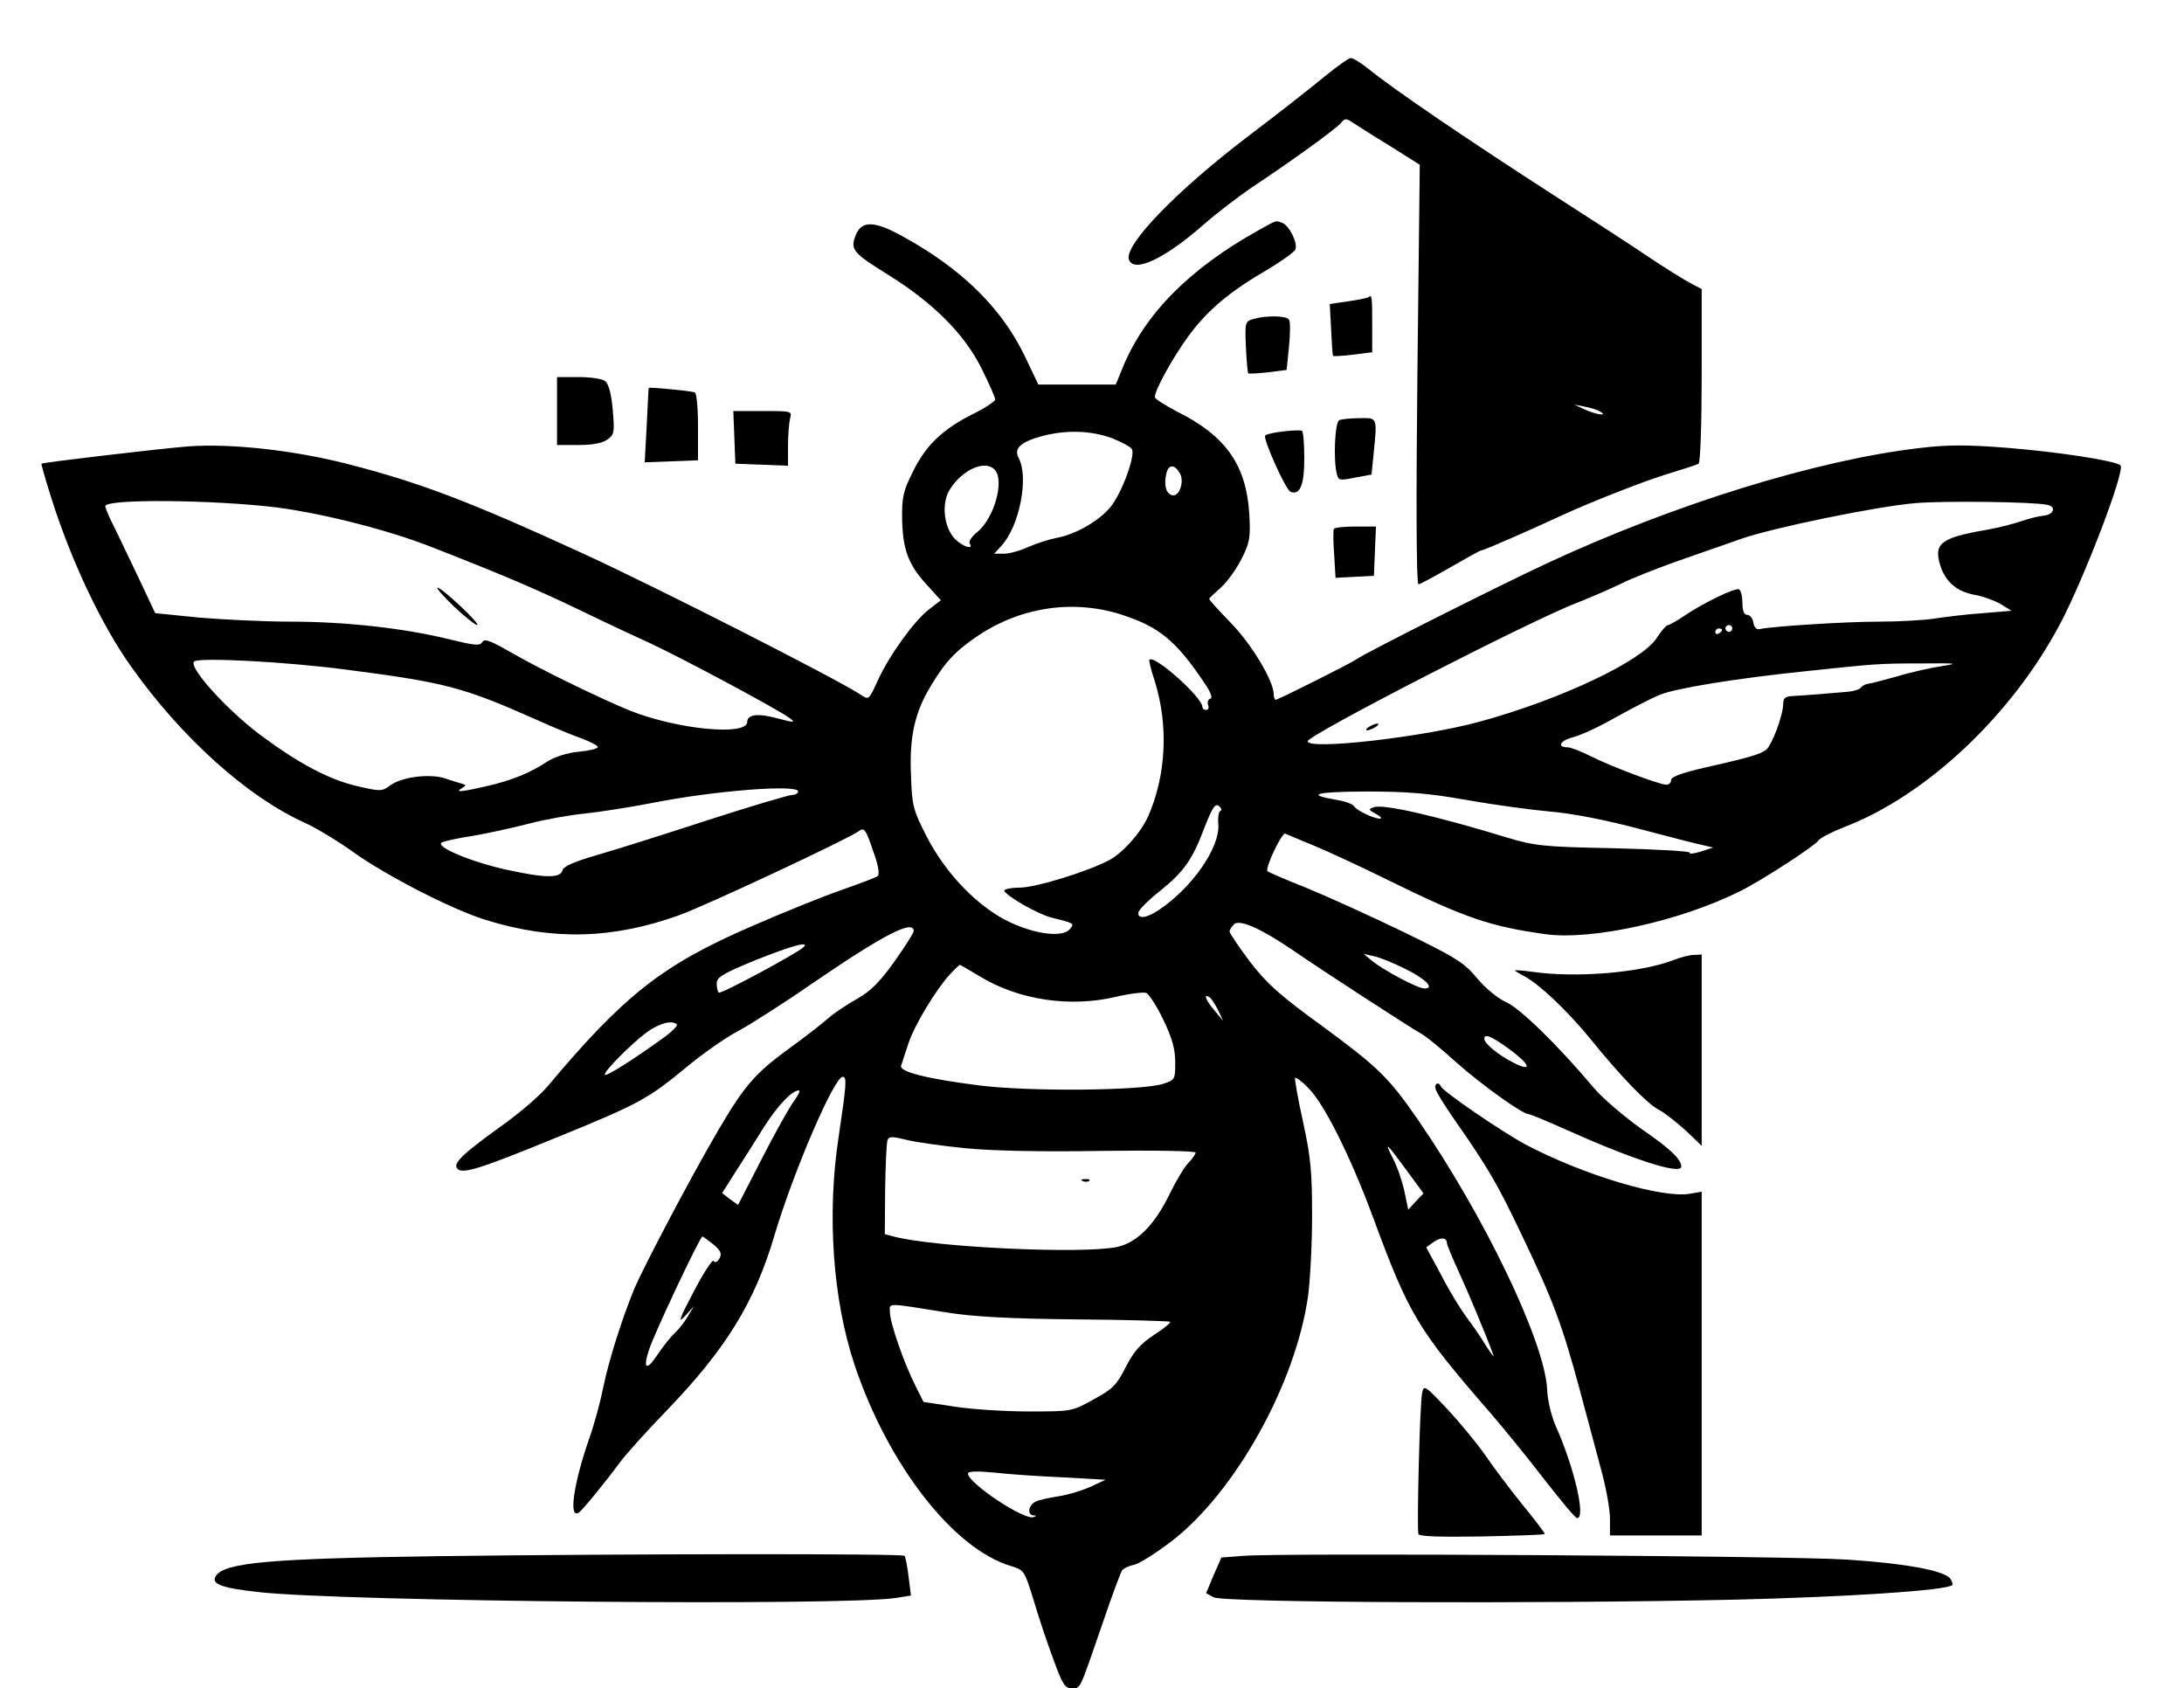<?xml version="1.0" standalone="no"?>
<!DOCTYPE svg PUBLIC "-//W3C//DTD SVG 20010904//EN"
 "http://www.w3.org/TR/2001/REC-SVG-20010904/DTD/svg10.dtd">
<svg version="1.0" xmlns="http://www.w3.org/2000/svg"
 width="643pt" height="497pt" viewBox="0 0 643 497"
 preserveAspectRatio="xMidYMid meet">

<g transform="translate(0,497) scale(0.1,-0.1)"
fill="#000000" stroke="none">
<path d="M3900 4745 c-36 -30 -135 -108 -220 -172 -215 -163 -373 -326 -356
-368 15 -39 105 3 221 105 39 34 102 82 140 108 118 78 249 173 263 190 10 13
16 14 30 4 9 -6 59 -38 110 -69 l92 -58 -7 -617 c-4 -372 -3 -618 3 -618 5 0
47 23 94 50 47 27 88 50 92 50 7 0 144 60 243 106 81 37 238 99 308 120 43 13
83 26 88 29 5 4 9 116 9 260 l0 254 -32 17 c-18 9 -74 44 -125 78 -50 34 -175
115 -278 181 -253 163 -475 314 -547 373 -22 17 -45 32 -51 31 -7 0 -41 -25
-77 -54z m810 -986 c27 -15 -11 -10 -45 6 l-30 14 30 -6 c17 -3 37 -9 45 -14z"/>
<path d="M3705 4292 c-203 -113 -335 -246 -400 -405 l-20 -49 -114 0 -114 0
-42 88 c-68 139 -185 254 -359 349 -81 45 -119 46 -136 4 -18 -43 -10 -53 95
-118 132 -82 224 -174 274 -274 23 -46 41 -87 41 -93 0 -5 -28 -24 -62 -41
-91 -45 -142 -93 -180 -171 -29 -58 -33 -75 -32 -142 2 -89 19 -134 75 -194
l39 -43 -35 -27 c-43 -33 -117 -135 -151 -210 -26 -57 -26 -57 -50 -41 -73 48
-603 317 -814 414 -338 155 -482 210 -696 265 -160 41 -345 61 -469 52 -78 -6
-427 -47 -433 -51 -1 -1 12 -47 29 -101 60 -189 150 -378 237 -499 148 -208
340 -380 507 -456 34 -15 100 -55 146 -88 95 -68 291 -169 389 -199 196 -61
373 -57 570 14 74 26 503 227 528 247 17 13 21 6 46 -68 12 -33 16 -59 10 -64
-5 -4 -52 -22 -104 -40 -52 -18 -174 -67 -270 -109 -260 -113 -372 -201 -597
-469 -23 -28 -86 -82 -140 -120 -114 -82 -141 -109 -126 -124 16 -16 71 2 293
93 241 98 269 114 378 204 48 40 116 88 152 107 36 19 138 84 226 145 206 141
294 186 294 151 0 -6 -26 -46 -57 -90 -42 -59 -70 -87 -109 -109 -29 -16 -68
-42 -86 -58 -18 -16 -71 -57 -118 -91 -97 -71 -129 -108 -204 -236 -79 -134
-220 -402 -249 -470 -36 -88 -75 -210 -92 -294 -8 -40 -26 -106 -40 -145 -47
-135 -62 -241 -30 -218 11 8 76 87 120 147 16 22 79 92 140 155 172 179 257
316 315 513 56 188 176 467 201 467 13 0 11 -22 -12 -177 -35 -228 -17 -480
47 -671 98 -293 290 -541 460 -592 39 -12 40 -13 67 -100 14 -48 40 -126 58
-174 27 -74 34 -86 54 -86 27 0 22 -9 89 185 28 83 55 155 59 161 3 6 19 14
34 17 16 3 65 34 111 69 187 143 366 462 403 722 6 44 12 151 12 236 0 131 -4
174 -27 279 -15 68 -25 125 -23 128 3 2 21 -11 39 -30 47 -47 124 -201 191
-382 105 -285 131 -328 342 -571 38 -44 111 -133 160 -197 50 -64 93 -116 98
-116 27 -2 -8 150 -64 274 -12 28 -23 75 -24 105 -7 140 -184 509 -382 796
-85 123 -116 153 -285 277 -121 88 -158 121 -208 186 -33 44 -60 84 -60 89 0
5 7 15 14 22 18 14 83 -16 175 -79 78 -54 343 -226 372 -242 13 -6 61 -45 106
-86 78 -69 196 -153 214 -153 5 0 55 -21 111 -46 194 -87 338 -134 338 -108 0
21 -32 52 -115 109 -52 37 -117 92 -143 123 -105 125 -218 235 -258 252 -24
11 -60 40 -85 70 -39 47 -62 61 -218 137 -95 46 -223 104 -284 129 -61 24
-113 47 -115 49 -9 8 42 115 52 111 6 -3 45 -19 86 -36 41 -17 138 -62 215
-100 228 -112 300 -137 465 -160 136 -19 399 39 574 127 68 34 219 133 229
148 4 7 38 25 76 40 241 92 493 328 636 598 71 134 193 453 178 467 -15 14
-186 40 -337 52 -115 9 -173 9 -255 -1 -302 -35 -724 -166 -1096 -339 -150
-70 -541 -267 -560 -282 -13 -10 -232 -120 -239 -120 -3 0 -6 7 -6 16 0 39
-64 146 -125 209 -36 37 -65 69 -65 72 0 2 16 17 35 34 19 17 46 55 61 85 24
48 26 63 22 132 -9 143 -69 229 -212 300 -36 19 -66 38 -66 43 0 21 53 117
100 181 56 76 121 130 231 194 42 25 80 52 83 60 7 19 -18 70 -39 78 -21 7
-12 10 -70 -22z m-431 -612 c30 -12 56 -26 59 -33 9 -23 -32 -132 -64 -170
-34 -41 -103 -81 -161 -91 -21 -4 -57 -16 -80 -26 -24 -11 -56 -20 -72 -20
l-29 0 21 23 c53 57 82 201 51 259 -15 28 6 47 68 64 71 19 145 17 207 -6z
m-346 -92 c31 -31 -1 -146 -53 -186 -14 -12 -24 -26 -20 -32 13 -20 -22 -9
-44 14 -33 35 -40 106 -14 146 36 57 102 87 131 58z m545 -10 c15 -23 0 -70
-21 -66 -19 4 -26 29 -18 65 7 26 23 27 39 1z m-2657 -102 c138 -18 330 -67
459 -118 212 -83 305 -123 430 -183 72 -35 166 -79 210 -99 89 -41 379 -196
410 -220 18 -13 14 -14 -35 -1 -58 16 -90 12 -90 -10 0 -42 -204 -23 -345 33
-84 34 -265 122 -348 170 -63 36 -80 43 -87 32 -7 -12 -23 -10 -97 8 -129 32
-304 52 -466 52 -78 0 -200 6 -271 12 l-129 13 -59 125 c-33 69 -66 138 -74
153 -7 16 -14 33 -14 37 0 22 320 19 506 -4z m5211 8 c28 -5 20 -29 -10 -32
-13 -1 -42 -8 -65 -16 -23 -8 -70 -20 -105 -26 -133 -23 -154 -40 -135 -103
15 -49 48 -78 101 -88 25 -4 59 -17 77 -27 l32 -20 -84 -7 c-46 -3 -110 -11
-143 -16 -33 -5 -107 -9 -165 -9 -97 0 -315 -14 -350 -22 -9 -2 -16 6 -18 20
-2 12 -10 22 -18 22 -9 0 -14 11 -14 34 0 19 -4 37 -10 41 -10 6 -104 -39
-163 -79 -21 -14 -42 -26 -46 -26 -5 0 -20 -17 -34 -39 -45 -68 -282 -180
-519 -245 -167 -46 -508 -85 -508 -58 0 18 664 359 792 407 40 16 98 41 129
56 31 16 108 46 170 68 63 22 146 51 186 65 91 32 401 96 513 105 84 7 345 4
387 -5z m-2720 -325 c106 -35 156 -76 238 -198 20 -29 26 -46 18 -48 -7 -2 -9
-11 -6 -19 3 -8 0 -14 -6 -14 -6 0 -11 4 -11 9 0 28 -141 154 -156 139 -2 -2
5 -31 16 -64 41 -132 33 -277 -20 -398 -22 -48 -75 -108 -116 -129 -66 -34
-212 -79 -261 -80 -28 0 -49 -5 -46 -10 11 -18 99 -68 138 -78 68 -17 69 -17
55 -34 -27 -32 -142 -8 -224 47 -79 52 -152 136 -198 226 -40 78 -43 90 -46
181 -5 114 12 187 61 266 43 71 74 102 140 146 128 84 282 105 424 58z m1793
-39 c0 -5 -4 -10 -10 -10 -5 0 -10 5 -10 10 0 6 5 10 10 10 6 0 10 -4 10 -10z
m-30 -4 c0 -3 -4 -8 -10 -11 -5 -3 -10 -1 -10 4 0 6 5 11 10 11 6 0 10 -2 10
-4z m-4053 -117 c295 -38 347 -52 563 -148 47 -21 106 -46 133 -55 26 -10 47
-21 47 -25 0 -5 -25 -11 -56 -14 -34 -3 -71 -15 -93 -29 -51 -34 -106 -56
-181 -73 -75 -17 -91 -18 -70 -5 13 8 13 9 0 13 -8 2 -31 9 -51 16 -45 14
-126 4 -160 -21 -24 -18 -29 -18 -94 -3 -85 19 -175 67 -288 151 -100 75 -215
202 -195 217 19 12 269 -1 445 -24z m4699 10 c-32 -5 -91 -18 -130 -30 -39
-11 -78 -21 -86 -22 -8 -1 -18 -6 -22 -12 -4 -5 -24 -11 -45 -12 -21 -2 -58
-5 -83 -7 -25 -2 -57 -4 -72 -5 -22 -1 -28 -6 -28 -23 0 -33 -33 -121 -50
-135 -18 -14 -54 -24 -182 -53 -66 -15 -98 -27 -98 -36 0 -8 -6 -14 -14 -14
-21 0 -166 55 -225 85 -28 14 -57 25 -65 25 -34 0 -23 20 16 30 24 6 81 33
128 60 47 26 103 55 125 64 48 20 227 49 430 70 208 22 216 23 345 23 102 1
108 0 56 -8z m-3366 -369 c0 -5 -8 -10 -17 -10 -10 0 -121 -33 -248 -74 -126
-41 -274 -88 -327 -103 -69 -20 -98 -33 -102 -45 -6 -24 -52 -23 -166 2 -104
23 -211 68 -189 80 8 4 48 13 89 19 41 7 116 23 166 36 49 13 124 26 165 30
40 4 130 18 198 31 180 36 431 56 431 34z m1968 -25 c79 -14 189 -29 245 -34
63 -5 166 -25 263 -51 87 -23 172 -45 188 -48 l30 -7 -37 -12 c-20 -6 -35 -8
-32 -3 2 4 -98 10 -223 13 -211 4 -233 7 -317 32 -210 64 -360 98 -389 89 -18
-6 -18 -7 5 -20 13 -7 19 -13 12 -14 -18 0 -67 23 -76 36 -4 7 -26 15 -50 19
-95 16 -66 24 83 25 122 0 186 -5 298 -25z m-725 -32 c-5 -2 -8 -20 -6 -40 5
-67 -76 -185 -174 -251 -36 -25 -66 -29 -61 -7 2 8 30 36 63 62 72 58 96 93
132 189 23 58 31 70 42 61 7 -6 9 -13 4 -14z m-1228 -402 c-23 -20 -244 -139
-249 -133 -3 3 -6 15 -6 27 0 18 18 29 113 68 105 42 164 59 142 38z m1772
-63 c61 -30 88 -58 57 -58 -20 0 -119 53 -154 81 l-25 21 30 -7 c17 -3 58 -20
92 -37z m-1251 -23 c114 -69 264 -91 397 -60 42 10 83 15 92 12 8 -4 31 -39
50 -79 26 -54 35 -86 35 -125 0 -51 0 -52 -37 -64 -67 -20 -394 -23 -542 -4
-150 19 -235 40 -228 58 2 7 12 35 21 64 18 55 82 161 124 206 14 15 27 27 28
27 1 0 28 -16 60 -35z m700 -98 l15 -32 -25 30 c-26 30 -34 51 -16 40 6 -3 17
-21 26 -38z m-1593 -43 c3 -3 -15 -22 -41 -40 -84 -61 -166 -113 -171 -108 -7
6 76 90 123 125 37 27 75 37 89 23z m2446 -69 c65 -47 76 -73 18 -44 -44 22
-87 57 -87 71 0 16 20 8 69 -27z m-2102 -157 c-13 -18 -56 -94 -94 -169 l-70
-136 -24 17 -23 18 42 66 c23 36 61 95 83 131 40 62 81 105 101 105 5 0 -2
-15 -15 -32z m504 -138 c79 -8 228 -11 402 -8 152 2 277 0 277 -5 0 -4 -9 -18
-21 -30 -12 -12 -37 -54 -56 -93 -44 -91 -97 -143 -155 -155 -104 -21 -530 -1
-653 30 l-30 8 1 131 c1 73 4 138 7 146 5 11 13 11 54 1 26 -7 105 -18 174
-25z m1303 -69 l47 -64 -23 -24 -22 -24 -11 53 c-6 29 -21 73 -34 98 -28 54
-19 46 43 -39z m-2044 -214 c22 -19 26 -27 18 -42 -7 -11 -13 -13 -17 -7 -3 6
-30 -35 -59 -91 -42 -79 -47 -95 -26 -72 l27 30 -18 -30 c-9 -16 -27 -39 -39
-50 -12 -11 -35 -40 -51 -64 -32 -48 -43 -41 -24 16 14 45 150 333 157 333 2
0 17 -11 32 -23z m2160 3 c0 -4 15 -41 34 -82 28 -61 81 -187 103 -248 3 -8
-7 5 -23 30 -15 25 -40 61 -56 82 -15 20 -49 74 -73 121 l-46 85 22 16 c22 15
39 13 39 -4z m-1470 -204 c75 -12 181 -18 377 -20 150 -1 275 -5 278 -7 2 -3
-19 -21 -48 -39 -40 -27 -59 -48 -83 -95 -27 -53 -38 -64 -95 -95 -63 -35 -65
-35 -189 -35 -69 0 -167 6 -218 14 l-93 14 -23 46 c-34 66 -76 188 -76 218 0
28 -17 29 170 -1z m340 -485 l125 -7 -45 -21 c-25 -11 -67 -24 -95 -28 -27 -4
-58 -11 -67 -16 -21 -11 -24 -39 -5 -40 9 0 9 -2 0 -5 -26 -11 -193 100 -193
128 0 7 25 8 78 3 42 -5 133 -11 202 -14z"/>
<path d="M1336 3185 c32 -30 63 -55 69 -55 12 1 -104 110 -117 110 -5 0 17
-25 48 -55z"/>
<path d="M4030 2830 c-8 -5 -10 -10 -5 -10 6 0 17 5 25 10 8 5 11 10 5 10 -5
0 -17 -5 -25 -10z"/>
<path d="M3188 1493 c7 -3 16 -2 19 1 4 3 -2 6 -13 5 -11 0 -14 -3 -6 -6z"/>
<path d="M4029 4095 c-3 -2 -30 -8 -60 -12 l-54 -8 4 -75 c2 -41 4 -76 6 -78
1 -1 28 0 59 4 l56 7 0 83 c0 81 -1 89 -11 79z"/>
<path d="M3690 4031 c-24 -7 -25 -10 -22 -81 2 -41 5 -76 7 -79 2 -2 29 0 59
3 l54 7 7 69 c4 38 4 74 0 79 -7 12 -66 13 -105 2z"/>
<path d="M1640 3760 l0 -100 63 0 c40 0 70 5 85 16 20 14 22 20 16 87 -4 48
-12 76 -22 85 -9 7 -43 12 -79 12 l-63 0 0 -100z"/>
<path d="M1910 3828 c-1 -2 -3 -52 -6 -111 l-6 -108 79 3 78 3 0 99 c0 57 -4
100 -10 101 -16 5 -135 16 -135 13z"/>
<path d="M2162 3683 l3 -78 78 -3 77 -3 0 58 c0 32 3 68 6 81 6 22 5 22 -80
22 l-87 0 3 -77z"/>
<path d="M3943 3733 c-13 -5 -18 -118 -7 -159 5 -19 9 -19 53 -10 l49 9 6 60
c11 110 12 107 -41 106 -27 0 -54 -3 -60 -6z"/>
<path d="M3778 3700 c-26 -3 -50 -8 -53 -12 -8 -8 61 -162 75 -166 28 -10 40
21 40 99 0 43 -3 79 -7 81 -5 2 -29 1 -55 -2z"/>
<path d="M3927 3413 c-2 -5 -2 -39 1 -76 l4 -68 57 3 56 3 3 73 3 72 -60 0
c-33 0 -62 -3 -64 -7z"/>
<path d="M4925 2143 c-99 -37 -284 -52 -412 -34 -29 4 -53 6 -53 4 0 -1 13 -9
28 -17 44 -23 127 -102 195 -185 87 -108 167 -191 201 -208 16 -8 51 -36 78
-60 l48 -46 0 282 0 281 -22 -1 c-13 0 -41 -7 -63 -16z"/>
<path d="M4227 1763 c3 -10 26 -47 51 -83 104 -149 129 -192 202 -345 92 -192
119 -263 172 -460 22 -82 51 -190 64 -239 13 -48 24 -110 24 -137 l0 -49 135
0 135 0 0 506 0 506 -34 -6 c-81 -15 -315 55 -485 145 -72 39 -243 156 -249
171 -7 16 -21 7 -15 -9z"/>
<path d="M4187 870 c-7 -32 -16 -401 -11 -416 3 -7 63 -9 186 -7 100 2 184 5
186 7 1 2 -28 41 -66 87 -37 46 -86 111 -109 145 -23 33 -73 94 -111 135 -66
70 -70 73 -75 49z"/>
<path d="M1290 389 c-501 -7 -630 -19 -655 -59 -14 -23 18 -35 128 -47 261
-28 1715 -41 1875 -17 l44 7 -7 56 c-4 31 -9 58 -12 61 -7 7 -825 6 -1373 -1z"/>
<path d="M3661 390 l-65 -5 -23 -52 -22 -53 22 -12 c27 -16 951 -20 1537 -7
329 8 622 27 638 43 2 3 -1 12 -7 20 -20 23 -133 44 -306 55 -163 11 -1658 20
-1774 11z"/>
</g>
</svg>
